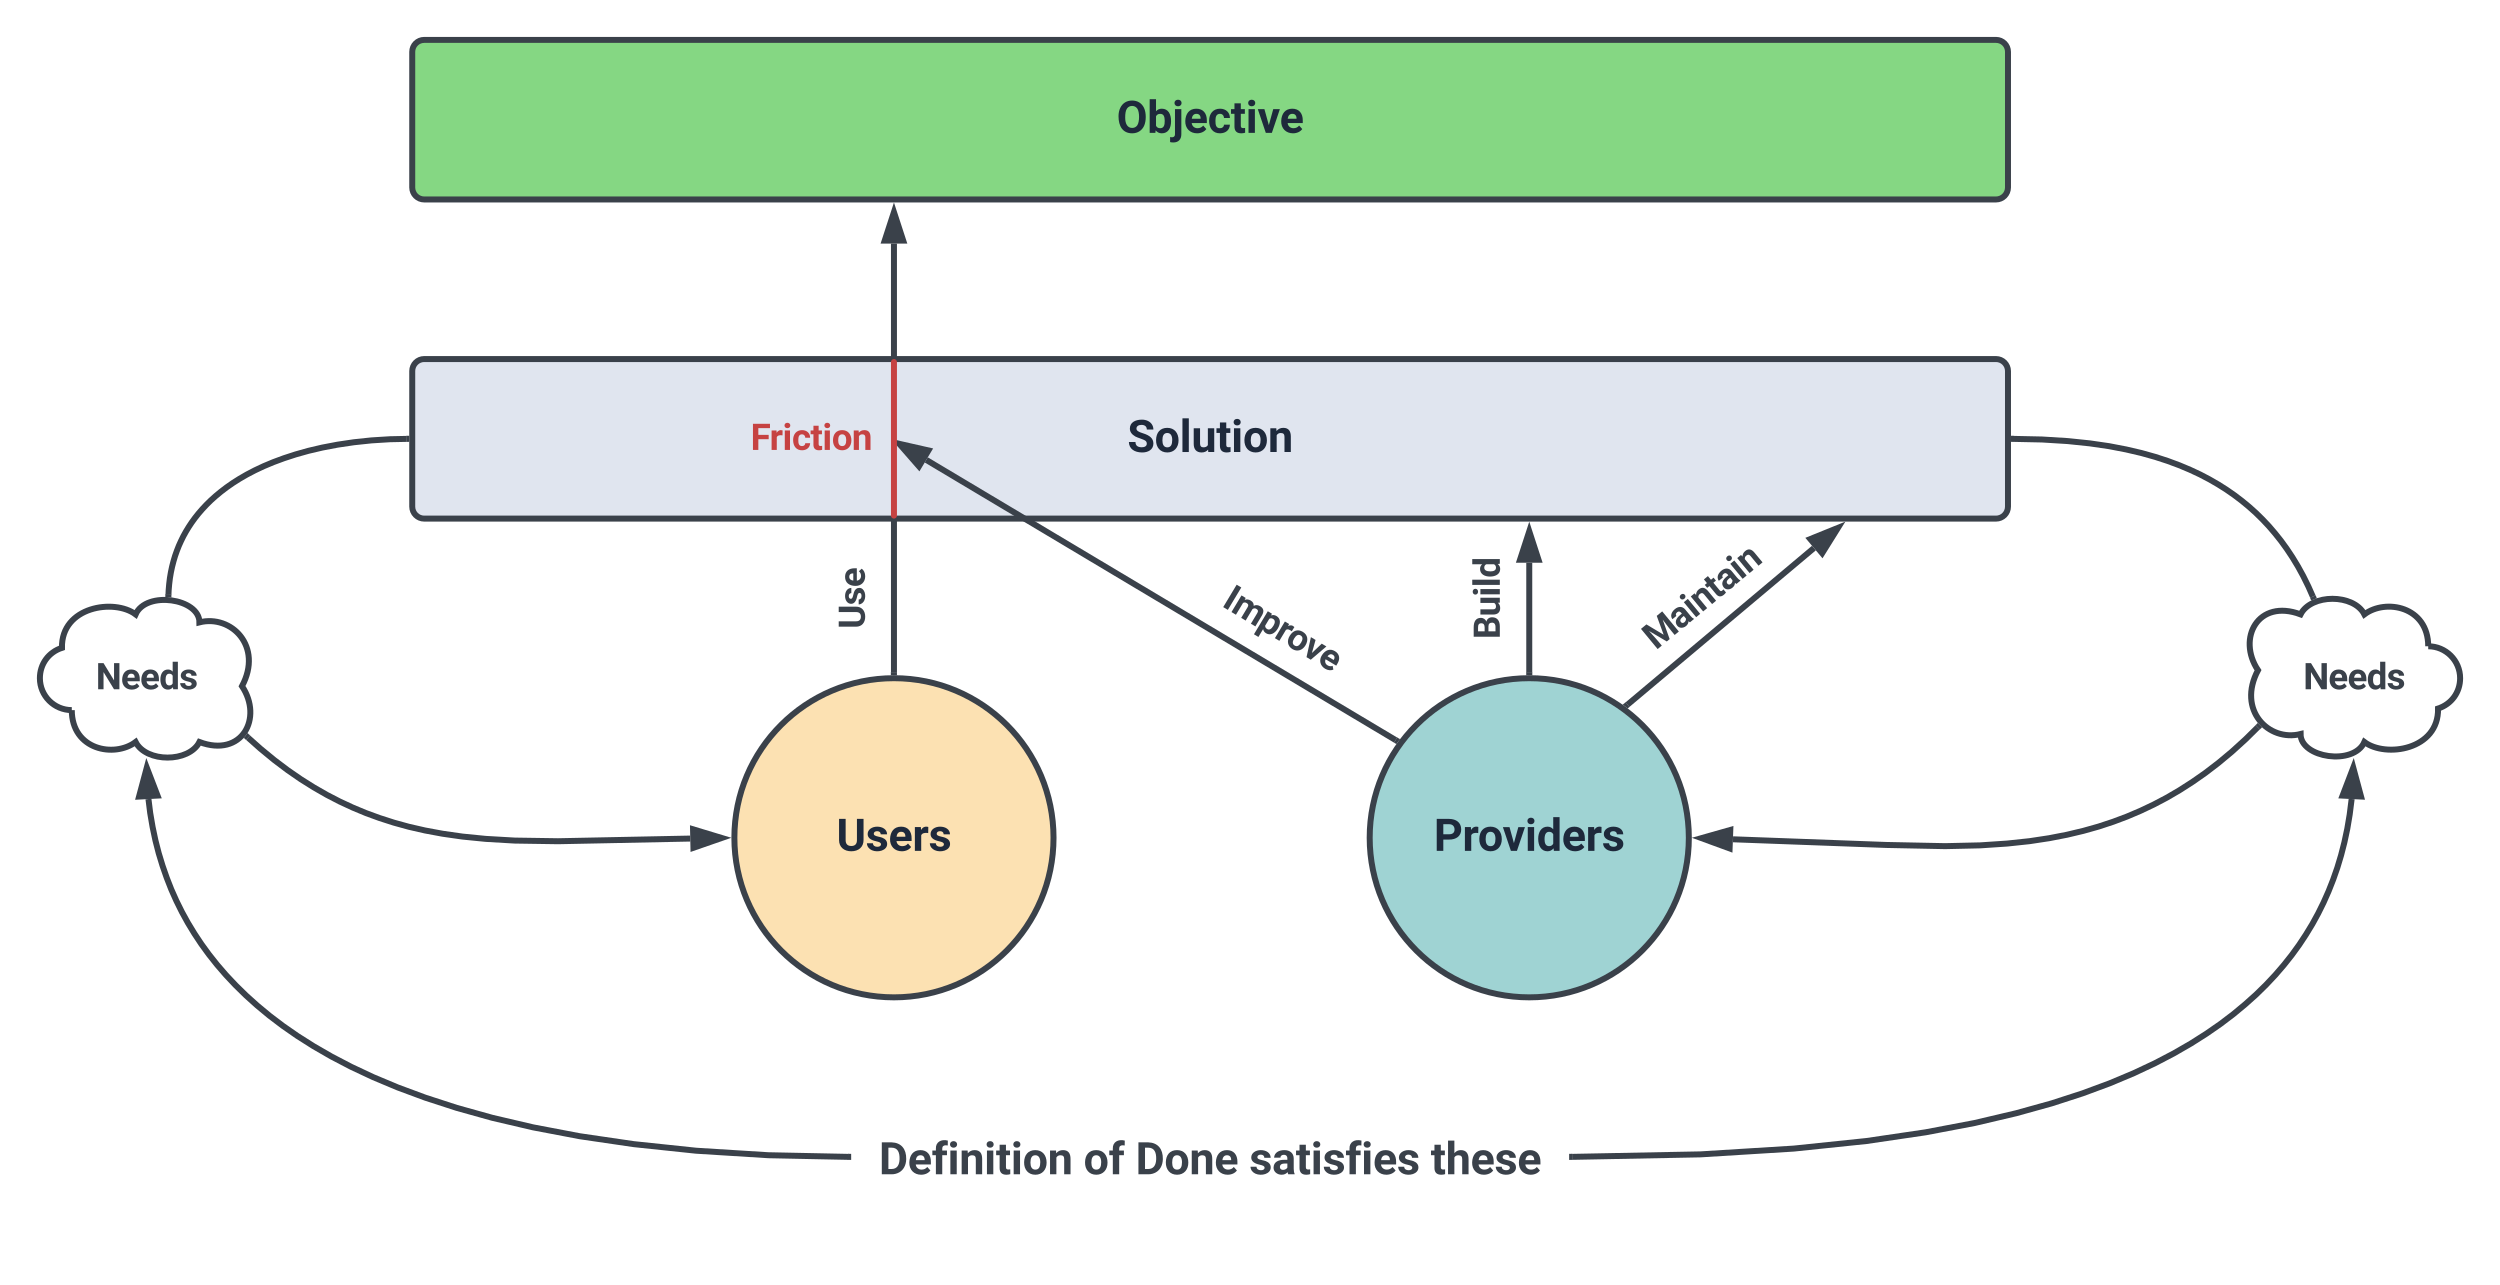 <svg xmlns="http://www.w3.org/2000/svg" xmlns:xlink="http://www.w3.org/1999/xlink" xmlns:lucid="lucid" width="1253.33" height="644.06"><g transform="translate(-193.333 -100)" lucid:page-tab-id="0_0"><path d="M641.5 437V222.12" stroke="#3a414a" stroke-width="3" fill="none"/><path d="M643 438.55l-1.48-.05h-.73l-.8.03v-1.57h3z" stroke="#3a414a" stroke-width=".05" fill="#3a414a"/><path d="M641.5 206.35l4.64 14.27h-9.28z" stroke="#3a414a" stroke-width="3" fill="#3a414a"/><path d="M1410.67 424c8.83 0 16 7.16 16 16 0 7.07-4.34 13.03-11.06 15.22.4 20.78-26.27 24.78-36.93 16.78-5.34 12-32 8-32-4-16 4-32-12-21.34-32-10.66-16 0-36 21.34-28 5.33-10.4 26.66-10.4 32 0 10.66-8 32-4 32 16z" stroke="#3a414a" stroke-width="3" fill-opacity="0"/><path d="M400 286c0-3.3 2.7-6 6-6h788c3.3 0 6 2.7 6 6v68c0 3.3-2.7 6-6 6H406c-3.3 0-6-2.7-6-6z" stroke="#3a414a" stroke-width="3" fill="#e0e5ef"/><use xlink:href="#a" transform="matrix(1,0,0,1,412,292) translate(346.518 34.616)"/><path d="M1040 520c0 44.18-35.82 80-80 80s-80-35.82-80-80 35.82-80 80-80 80 35.82 80 80z" stroke="#3a414a" stroke-width="3" fill="#9fd3d3"/><use xlink:href="#b" transform="matrix(1,0,0,1,885,445) translate(27.181 81.554)"/><path d="M721.5 520c0 44.18-35.82 80-80 80s-80-35.82-80-80 35.82-80 80-80 80 35.82 80 80z" stroke="#3a414a" stroke-width="3" fill="#fce1b2"/><use xlink:href="#c" transform="matrix(1,0,0,1,566.5,445) translate(46.202 81.554)"/><path d="M400 126c0-3.3 2.7-6 6-6h788c3.3 0 6 2.7 6 6v68c0 3.3-2.7 6-6 6H406c-3.3 0-6-2.7-6-6z" stroke="#3a414a" stroke-width="3" fill="#85d783"/><use xlink:href="#d" transform="matrix(1,0,0,1,412,132) translate(341.136 34.616)"/><path d="M893 471.03L657.7 330.57" stroke="#3a414a" stroke-width="3" fill="none"/><path d="M895.22 470.6l-1.36 1.76-.44.66-1.2-.72 1.52-2.58z" stroke="#3a414a" stroke-width=".05" fill="#3a414a"/><path d="M644.17 322.5l14.62 3.32-4.76 7.96z" stroke="#3a414a" stroke-width="3" fill="#3a414a"/><path d="M229.33 456c-8.83 0-16-7.16-16-16 0-7.07 4.34-13.03 11.06-15.22C224 404 250.66 400 261.32 408c5.34-12 32-8 32 4 16-4 32 12 21.34 32 10.66 16 0 36-21.34 28-5.33 10.4-26.66 10.4-32 0-10.66 8-32 4-32-16z" stroke="#3a414a" stroke-width="3" fill-opacity="0"/><path d="M397 320.03l-8.13.17-9.3.58-8.8.93-8.22 1.22-7.62 1.45-7 1.64-6.4 1.8-5.83 1.9-5.32 1.97-4.85 2.03-4.42 2.08-4.02 2.1-3.7 2.14-3.37 2.14-3.08 2.15-2.85 2.17-2.62 2.17-2.42 2.17-2.23 2.2-2.06 2.2-1.9 2.2-1.77 2.23-1.64 2.25-1.5 2.27-1.4 2.3-1.3 2.35-1.17 2.38-1.1 2.44-.98 2.5-.9 2.55-.78 2.63-.7 2.7-.6 2.82-.5 2.92-.37 3.04-.27 3.18-.08 1.9" stroke="#3a414a" stroke-width="3" fill="none"/><path d="M398.5 321.5l-1.5.03-.07-3 1.57-.03zM279.25 397.86l-.03 1.66-.76-.14-2.24-.04.03-1.54z" stroke="#3a414a" stroke-width=".05" fill="#3a414a"/><path d="M317.68 469.8l6.18 5.5 7 5.75 6.76 5.1 6.6 4.55 6.5 4.08 6.45 3.7 6.46 3.34 6.52 3.03 6.65 2.77 6.85 2.5 7.14 2.3 7.52 2.07 8.08 1.85 8.84 1.64 9.94 1.42 11.65 1.16 14.6.85 21.65.33 66.3-1.34" stroke="#3a414a" stroke-width="3" fill="none"/><path d="M318.7 468.7l-2 2.23-1.15-1.04.97-1.05.86-1.34z" stroke="#3a414a" stroke-width=".05" fill="#3a414a"/><path d="M555.15 520.1l-14.17 4.92-.2-9.27z" stroke="#3a414a" stroke-width="3" fill="#3a414a"/><path d="M213.33 406c0-3.3 2.7-6 6-6H314c3.3 0 6 2.7 6 6v68c0 3.3-2.7 6-6 6h-94.67c-3.3 0-6-2.7-6-6z" stroke="#000" stroke-opacity="0" fill="#fff" fill-opacity="0"/><use xlink:href="#e" transform="matrix(1,0,0,1,218.333,405) translate(23.036 40.556)"/><path d="M1320 406c0-3.3 2.7-6 6-6h94.67c3.3 0 6 2.7 6 6v68c0 3.3-2.7 6-6 6H1326c-3.3 0-6-2.7-6-6z" stroke="#000" stroke-opacity="0" fill="#fff" fill-opacity="0"/><use xlink:href="#e" transform="matrix(1,0,0,1,1325,405) translate(23.036 40.556)"/><path d="M1325.2 464.6l-6.08 6-6.9 6.27-6.72 5.6-6.57 5.03-6.5 4.54-6.43 4.12-6.44 3.76-6.5 3.42-6.6 3.13-6.74 2.87-6.97 2.62-7.27 2.4-7.67 2.16-8.18 1.95-8.9 1.73-9.88 1.5-11.28 1.2-13.48.9-17.56.4-29.5-.6-76.9-2.84" stroke="#3a414a" stroke-width="3" fill="none"/><path d="M1325.63 462.9l1.73 1.7-1.12 1.1-2.1-2.14 1.13-1.13z" stroke="#3a414a" stroke-width=".05" fill="#3a414a"/><path d="M1046.35 520.18l14.43-4.1-.34 9.26z" stroke="#3a414a" stroke-width="3" fill="#3a414a"/><path d="M560 286c0-3.3 2.7-6 6-6h68c3.3 0 6 2.7 6 6v68c0 3.3-2.7 6-6 6h-68c-3.3 0-6-2.7-6-6z" stroke="#000" stroke-opacity="0" fill="#fff" fill-opacity="0"/><use xlink:href="#f" transform="matrix(1,0,0,1,565,285) translate(4.644 40.556)"/><path d="M641.5 280.75c.4 0 .75.34.75.75v77c0 .4-.34.75-.75.75-.4 0-.75-.34-.75-.75v-77c0-.4.34-.75.75-.75z" stroke="#c64242" stroke-width="1.5" fill="none"/><path d="M774.42 365.14c1.7-2.84 5.4-3.76 8.23-2.05l125.1 75.1c2.84 1.7 3.76 5.4 2.05 8.23l-11.33 18.87c-1.7 2.84-5.4 3.76-8.23 2.05l-125.1-75.1c-2.84-1.7-3.76-5.4-2.05-8.24z" stroke="#000" stroke-opacity="0" fill="#fff" fill-opacity="0"/><use xlink:href="#g" transform="matrix(0.857,0.515,-0.515,0.857,779.22,366.86) translate(41.422 18.056)"/><path d="M1203 320.03l14.08.3 12.93.8 11.05 1.15 9.63 1.4 8.52 1.64 7.63 1.78 6.9 1.93 6.3 2.05 5.8 2.15 5.38 2.26 5.02 2.34 4.68 2.45 4.4 2.54 4.18 2.64 3.96 2.75 3.77 2.86 3.6 2.97 3.46 3.1 3.33 3.27 3.2 3.4 3.08 3.6 3 3.77 2.9 4 2.82 4.25 2.74 4.52 2.65 4.83 2.57 5.2 2.26 5.1" stroke="#3a414a" stroke-width="3" fill="none"/><path d="M1203.07 318.53l-.06 3-1.5-.03v-3zM1354.8 399.9l-2.76 1.14-.6-1.4 2.78-1.17z" stroke="#3a414a" stroke-width=".05" fill="#3a414a"/><path d="M960 437V382.12" stroke="#3a414a" stroke-width="3" fill="none"/><path d="M961.5 438.55l-1.48-.05h-.73l-.8.03v-1.57h3z" stroke="#3a414a" stroke-width=".05" fill="#3a414a"/><path d="M960 366.36l4.64 14.26h-9.28z" stroke="#3a414a" stroke-width="3" fill="#3a414a"/><path d="M926 440c-3.3 0-6-2.7-6-6v-68c0-3.3 2.7-6 6-6h28c3.3 0 6 2.7 6 6v68c0 3.3-2.7 6-6 6z" stroke="#000" stroke-opacity="0" fill="#fff" fill-opacity="0"/><use xlink:href="#h" transform="matrix(6.123233995736766e-17,-1,1,6.123233995736766e-17,925,435) translate(14.631 20.243)"/><path d="M1009.25 453.26l93.46-78.5" stroke="#3a414a" stroke-width="3" fill="none"/><path d="M1010.24 454.38l-.92.78-1.68-1.3-.8-.54 1.47-1.24z" stroke="#3a414a" stroke-width=".05" fill="#3a414a"/><path d="M1114.78 364.62l-7.94 12.73-5.96-7.1z" stroke="#3a414a" stroke-width="3" fill="#3a414a"/><path d="M983.82 433.9c-2.1-2.54-1.75-6.33.8-8.44l98.93-81.64c2.56-2.1 6.34-1.75 8.45.8l17.82 21.6c2.1 2.56 1.75 6.34-.8 8.45l-98.93 81.64c-2.57 2.12-6.35 1.76-8.46-.8z" stroke="#000" stroke-opacity="0" fill="#fff" fill-opacity="0"/><use xlink:href="#i" transform="matrix(0.771,-0.637,0.637,0.771,987.039,429.957) translate(30.509 20.243)"/><path d="M607.67 440c-3.32 0-6-2.7-6-6v-68c0-3.3 2.68-6 6-6h28c3.3 0 6 2.7 6 6v68c0 3.3-2.7 6-6 6z" stroke="#000" stroke-opacity="0" fill="#fff" fill-opacity="0"/><use xlink:href="#j" transform="matrix(6.123233995736766e-17,-1,1,6.123233995736766e-17,606.667,435) translate(19.774 20.243)"/><path d="M620 641.94c0-3.32 2.7-6 6-6h348c3.3 0 6 2.68 6 6v76.12c0 3.32-2.7 6-6 6H626c-3.3 0-6-2.68-6-6z" stroke="#000" stroke-opacity="0" fill="#fff" fill-opacity="0"/><use xlink:href="#k" transform="matrix(1,0,0,1,625,640.938) translate(8.979 47.773)"/><use xlink:href="#l" transform="matrix(1,0,0,1,625,640.938) translate(111.572 47.773)"/><use xlink:href="#m" transform="matrix(1,0,0,1,625,640.938) translate(137.636 47.773)"/><use xlink:href="#n" transform="matrix(1,0,0,1,625,640.938) translate(194.634 47.773)"/><use xlink:href="#o" transform="matrix(1,0,0,1,625,640.938) translate(285.628 47.773)"/><path d="M618.5 679.97l-39.97-.82-36.2-2.26-31.3-3.3-27.08-3.97-23.44-4.46-20.38-4.77-17.84-4.98-15.7-5.1-13.86-5.14L380.4 640l-11.03-5.18-9.9-5.17-8.93-5.15-8.1-5.13-7.34-5.1-6.72-5.1-6.15-5.1-5.64-5.08-5.2-5.1-4.8-5.1-4.43-5.13-4.1-5.17-3.8-5.22-3.5-5.28-3.26-5.37-3-5.46-2.76-5.57-2.54-5.7-2.3-5.87-2.1-6.03-1.9-6.23-1.66-6.47-1.42-6.72-1.2-7.02-.87-6.98" stroke="#3a414a" stroke-width="3" fill="none"/><path d="M620 678.5v3l-1.57-.03.06-3z" stroke="#3a414a" stroke-width=".05" fill="#3a414a"/><path d="M266.92 484.85l5.38 14-9.26.5z" stroke="#3a414a" stroke-width="3" fill="#3a414a"/><path d="M981.5 679.97l64.36-1.25 46.77-2.9 36.47-3.8 29.6-4.36 24.6-4.67 20.83-4.9 17.85-4.96 15.5-5.03 13.55-5.02 11.97-5.03 10.64-5 9.53-4.98 8.58-4.95 7.76-4.93 7.07-4.9 6.45-4.9 5.9-4.9 5.44-4.87 5-4.9 4.63-4.93 4.28-4.97 3.97-5 3.7-5.1 3.4-5.14 3.2-5.26 2.94-5.36 2.72-5.5 2.5-5.63 2.3-5.82 2.1-6 1.88-6.25 1.67-6.5 1.45-6.8 1.2-7.12.95-7.52.02-.25" stroke="#3a414a" stroke-width="3" fill="none"/><path d="M981.57 681.47l-1.57.03v-3l1.5-.03z" stroke="#3a414a" stroke-width=".05" fill="#3a414a"/><path d="M1373.1 484.85l3.9 14.48-9.26-.47z" stroke="#3a414a" stroke-width="3" fill="#3a414a"/><defs><path fill="#1e293b" d="M658-217c127 0 227-49 227-165 0-57-21-98-60-130-79-64-370-142-463-196-162-95-248-210-248-361 0-280 246-403 537-407 213-3 383 84 467 216 45 69 68 147 68 234H886c0-139-96-211-240-211-129 0-232 55-232 169 0 47 24 87 72 119s117 62 210 90c171 51 295 115 373 191s117 171 117 284c-2 272-237 411-528 404C331 13 78-135 69-458h301c0 161 96 241 288 241" id="p"/><path fill="#1e293b" d="M579 20C257 20 58-214 66-551c8-331 182-551 511-551 324 0 514 231 514 572 0 319-198 550-512 550zm-2-888c-169 0-222 141-222 338 0 181 61 317 224 317 170 0 223-137 223-338 0-178-64-317-225-317" id="q"/><path fill="#1e293b" d="M416 0H126v-1536h290V0" id="r"/><path fill="#1e293b" d="M463 20c-241-1-359-147-359-393v-709h289v699c0 113 51 169 154 169 98 0 165-34 202-102v-766h290V0H767l-8-110C688-23 589 20 463 20" id="s"/><path fill="#1e293b" d="M457-330c2 83 25 111 111 112 32 0 60-2 85-7V-6c-57 17-115 26-175 26-203 0-310-102-310-307v-583H10v-212h158v-266h289v266h185v212H457v540" id="t"/><path fill="#1e293b" d="M416 0H126v-1082h290V0zM271-1212c-92 0-162-61-162-150s68-149 162-149c93 0 162 60 162 149s-70 150-162 150" id="u"/><path fill="#1e293b" d="M750-692c-1-124-48-174-173-175-81 0-142 35-183 104V0H105v-1082h272l9 125c77-97 181-145 311-145 244 0 342 151 342 403V0H750v-692" id="v"/><g id="a"><use transform="matrix(0.011,0,0,0.011,0,0)" xlink:href="#p"/><use transform="matrix(0.011,0,0,0.011,13.661,0)" xlink:href="#q"/><use transform="matrix(0.011,0,0,0.011,26.226,0)" xlink:href="#r"/><use transform="matrix(0.011,0,0,0.011,32.118,0)" xlink:href="#s"/><use transform="matrix(0.011,0,0,0.011,44.553,0)" xlink:href="#t"/><use transform="matrix(0.011,0,0,0.011,52.062,0)" xlink:href="#u"/><use transform="matrix(0.011,0,0,0.011,57.954,0)" xlink:href="#q"/><use transform="matrix(0.011,0,0,0.011,70.519,0)" xlink:href="#v"/></g><path fill="#1e293b" d="M1245-974c0 302-233 466-552 461H430V0H130v-1456h568c323 5 547 167 547 482zm-303 2c1-143-93-241-237-241H430v457h268c151 1 244-71 244-216" id="w"/><path fill="#1e293b" d="M719-811c-143-24-279 1-319 103V0H111v-1082h273l8 129c74-124 180-175 331-136" id="x"/><path fill="#1e293b" d="M516-353l201-729h302L654 0H378L13-1082h302" id="y"/><path fill="#1e293b" d="M488 20C204 20 66-234 66-549c0-305 140-551 424-553 105 0 192 39 261 118v-552h290V0H780l-14-115C694-25 601 20 488 20zM355-528c0 176 51 314 207 314 89 0 152-38 189-113v-427c-36-75-98-113-187-113-139 0-209 113-209 339" id="z"/><path fill="#1e293b" d="M1031-175C952-60 797 20 609 20 287 20 60-206 72-543c12-330 180-559 505-559 309 0 482 214 477 537v118H365c15 134 115 234 263 234 111 0 198-40 261-121zM770-644c5-139-62-226-194-224-130 1-191 97-208 224h402" id="A"/><path fill="#1e293b" d="M529-185c94 0 168-33 168-114 0-35-18-63-53-83s-91-39-168-55C219-491 90-600 90-765c0-208 203-337 432-337 246 0 451 124 453 349H686c-2-91-62-143-165-143-86 0-151 41-153 117 0 32 16 57 46 77 63 43 257 69 335 100 151 60 229 153 229 291C978-13 554 93 282-28 162-81 60-190 56-344h274c5 106 86 159 199 159" id="B"/><g id="b"><use transform="matrix(0.011,0,0,0.011,0,0)" xlink:href="#w"/><use transform="matrix(0.011,0,0,0.011,14.334,0)" xlink:href="#x"/><use transform="matrix(0.011,0,0,0.011,22.049,0)" xlink:href="#q"/><use transform="matrix(0.011,0,0,0.011,34.451,0)" xlink:href="#y"/><use transform="matrix(0.011,0,0,0.011,45.681,0)" xlink:href="#u"/><use transform="matrix(0.011,0,0,0.011,51.573,0)" xlink:href="#z"/><use transform="matrix(0.011,0,0,0.011,64.095,0)" xlink:href="#A"/><use transform="matrix(0.011,0,0,0.011,76.107,0)" xlink:href="#x"/><use transform="matrix(0.011,0,0,0.011,84.212,0)" xlink:href="#B"/></g><path fill="#1e293b" d="M416-495c-3 181 88 274 258 274 169 0 257-89 257-266v-969h301v959c3 324-227 517-558 517-328 0-557-188-558-506v-970h300v961" id="C"/><g id="c"><use transform="matrix(0.011,0,0,0.011,0,0)" xlink:href="#C"/><use transform="matrix(0.011,0,0,0.011,14.627,0)" xlink:href="#B"/><use transform="matrix(0.011,0,0,0.011,26.053,0)" xlink:href="#A"/><use transform="matrix(0.011,0,0,0.011,38.064,0)" xlink:href="#x"/><use transform="matrix(0.011,0,0,0.011,46.17,0)" xlink:href="#B"/></g><path fill="#1e293b" d="M1248-1138c106 220 104 603 2 820-91 195-274 338-542 338C281 20 86-300 86-759c0-291 115-515 296-629 182-114 467-115 648 0 94 60 166 141 218 250zM940-344c111-153 110-617 0-765-57-77-133-119-234-119s-177 41-233 118c-64 88-83 240-83 415 0 149 27 264 82 346s133 123 236 123c101 0 176-40 232-118" id="D"/><path fill="#1e293b" d="M663-1102c295 0 423 246 423 571 0 313-131 551-421 551-117 0-211-45-281-135L371 0H111v-1536h289v551c67-78 154-117 263-117zm-71 889c164 0 209-139 205-339-3-189-44-315-207-315-92 0-155 38-190 113v427c35 76 99 114 192 114" id="E"/><path fill="#1e293b" d="M417 59c1 237-132 380-369 378-50 0-98-6-143-17V191c122 27 222 1 222-130v-1143h290V59zM266-1212c-92 0-162-61-162-150s68-149 162-149 162 60 162 149-70 150-162 150" id="F"/><path fill="#1e293b" d="M355-556c-2 203 30 338 206 343 102 3 181-63 182-161h271C1001-128 821 17 566 20 242 24 66-212 66-554c0-320 184-548 498-548 262 0 451 167 450 423H743c-1-108-75-193-184-189-162 6-202 123-204 312" id="G"/><g id="d"><use transform="matrix(0.011,0,0,0.011,0,0)" xlink:href="#D"/><use transform="matrix(0.011,0,0,0.011,15.343,0)" xlink:href="#E"/><use transform="matrix(0.011,0,0,0.011,27.854,0)" xlink:href="#F"/><use transform="matrix(0.011,0,0,0.011,33.626,0)" xlink:href="#A"/><use transform="matrix(0.011,0,0,0.011,45.638,0)" xlink:href="#G"/><use transform="matrix(0.011,0,0,0.011,57.227,0)" xlink:href="#t"/><use transform="matrix(0.011,0,0,0.011,64.735,0)" xlink:href="#u"/><use transform="matrix(0.011,0,0,0.011,70.627,0)" xlink:href="#y"/><use transform="matrix(0.011,0,0,0.011,81.717,0)" xlink:href="#A"/></g><path fill="#3a414a" d="M1314 0h-300L430-958V0H130v-1456h300l585 960v-960h299V0" id="H"/><path fill="#3a414a" d="M1031-175C952-60 797 20 609 20 287 20 60-206 72-543c12-330 180-559 505-559 309 0 482 214 477 537v118H365c15 134 115 234 263 234 111 0 198-40 261-121zM770-644c5-139-62-226-194-224-130 1-191 97-208 224h402" id="I"/><path fill="#3a414a" d="M488 20C204 20 66-234 66-549c0-305 140-551 424-553 105 0 192 39 261 118v-552h290V0H780l-14-115C694-25 601 20 488 20zM355-528c0 176 51 314 207 314 89 0 152-38 189-113v-427c-36-75-98-113-187-113-139 0-209 113-209 339" id="J"/><path fill="#3a414a" d="M529-185c94 0 168-33 168-114 0-35-18-63-53-83s-91-39-168-55C219-491 90-600 90-765c0-208 203-337 432-337 246 0 451 124 453 349H686c-2-91-62-143-165-143-86 0-151 41-153 117 0 32 16 57 46 77 63 43 257 69 335 100 151 60 229 153 229 291C978-13 554 93 282-28 162-81 60-190 56-344h274c5 106 86 159 199 159" id="K"/><g id="e"><use transform="matrix(0.009,0,0,0.009,0,0)" xlink:href="#H"/><use transform="matrix(0.009,0,0,0.009,12.552,0)" xlink:href="#I"/><use transform="matrix(0.009,0,0,0.009,22.161,0)" xlink:href="#I"/><use transform="matrix(0.009,0,0,0.009,31.771,0)" xlink:href="#J"/><use transform="matrix(0.009,0,0,0.009,41.788,0)" xlink:href="#K"/></g><path fill="#c64242" d="M1006-595H430V0H130v-1456h948v243H430v376h576v242" id="L"/><path fill="#c64242" d="M719-811c-143-24-279 1-319 103V0H111v-1082h273l8 129c74-124 180-175 331-136" id="M"/><path fill="#c64242" d="M416 0H126v-1082h290V0zM271-1212c-92 0-162-61-162-150s68-149 162-149c93 0 162 60 162 149s-70 150-162 150" id="N"/><path fill="#c64242" d="M355-556c-2 203 30 338 206 343 102 3 181-63 182-161h271C1001-128 821 17 566 20 242 24 66-212 66-554c0-320 184-548 498-548 262 0 451 167 450 423H743c-1-108-75-193-184-189-162 6-202 123-204 312" id="O"/><path fill="#c64242" d="M457-330c2 83 25 111 111 112 32 0 60-2 85-7V-6c-57 17-115 26-175 26-203 0-310-102-310-307v-583H10v-212h158v-266h289v266h185v212H457v540" id="P"/><path fill="#c64242" d="M579 20C257 20 58-214 66-551c8-331 182-551 511-551 324 0 514 231 514 572 0 319-198 550-512 550zm-2-888c-169 0-222 141-222 338 0 181 61 317 224 317 170 0 223-137 223-338 0-178-64-317-225-317" id="Q"/><path fill="#c64242" d="M750-692c-1-124-48-174-173-175-81 0-142 35-183 104V0H105v-1082h272l9 125c77-97 181-145 311-145 244 0 342 151 342 403V0H750v-692" id="R"/><g id="f"><use transform="matrix(0.009,0,0,0.009,0,0)" xlink:href="#L"/><use transform="matrix(0.009,0,0,0.009,9.514,0)" xlink:href="#M"/><use transform="matrix(0.009,0,0,0.009,15.998,0)" xlink:href="#N"/><use transform="matrix(0.009,0,0,0.009,20.712,0)" xlink:href="#O"/><use transform="matrix(0.009,0,0,0.009,29.983,0)" xlink:href="#P"/><use transform="matrix(0.009,0,0,0.009,35.99,0)" xlink:href="#N"/><use transform="matrix(0.009,0,0,0.009,40.703,0)" xlink:href="#Q"/><use transform="matrix(0.009,0,0,0.009,50.755,0)" xlink:href="#R"/></g><path fill="#3a414a" d="M449 0H149v-1456h300V0" id="S"/><path fill="#3a414a" d="M741-689c-2-124-40-177-163-178-82 0-141 34-178 102V0H111v-1082h271l9 121c77-94 180-141 311-141 139 0 235 55 287 165 76-110 184-165 325-165 249 0 348 151 348 411V0h-290v-690c-2-123-39-176-163-177-87 0-147 41-180 124l1 743H741v-689" id="T"/><path fill="#3a414a" d="M663-1102c295 0 422 250 422 571 0 300-141 549-420 551-109 0-198-38-265-114v510H111v-1498h268l10 106c70-84 161-126 274-126zm133 550c0-175-53-315-209-315-91 0-153 35-187 104v443c35 71 98 107 189 107 138 0 207-113 207-339" id="U"/><path fill="#3a414a" d="M719-811c-143-24-279 1-319 103V0H111v-1082h273l8 129c74-124 180-175 331-136" id="V"/><path fill="#3a414a" d="M579 20C257 20 58-214 66-551c8-331 182-551 511-551 324 0 514 231 514 572 0 319-198 550-512 550zm-2-888c-169 0-222 141-222 338 0 181 61 317 224 317 170 0 223-137 223-338 0-178-64-317-225-317" id="W"/><path fill="#3a414a" d="M516-353l201-729h302L654 0H378L13-1082h302" id="X"/><g id="g"><use transform="matrix(0.009,0,0,0.009,0,0)" xlink:href="#S"/><use transform="matrix(0.009,0,0,0.009,5.182,0)" xlink:href="#T"/><use transform="matrix(0.009,0,0,0.009,20.573,0)" xlink:href="#U"/><use transform="matrix(0.009,0,0,0.009,30.582,0)" xlink:href="#V"/><use transform="matrix(0.009,0,0,0.009,36.753,0)" xlink:href="#W"/><use transform="matrix(0.009,0,0,0.009,46.675,0)" xlink:href="#X"/><use transform="matrix(0.009,0,0,0.009,55.547,0)" xlink:href="#I"/></g><path fill="#3a414a" d="M1212-428C1211-131 1004 0 696 0H130v-1456h510c318-1 539 108 539 399 0 155-89 264-208 308 141 33 242 151 241 321zM687-241c132 2 225-65 225-190 0-133-69-203-207-203H430v393h257zm192-786c0-145-86-186-239-186H430v367h222c151-3 227-63 227-181" id="Y"/><path fill="#3a414a" d="M463 20c-241-1-359-147-359-393v-709h289v699c0 113 51 169 154 169 98 0 165-34 202-102v-766h290V0H767l-8-110C688-23 589 20 463 20" id="Z"/><path fill="#3a414a" d="M416 0H126v-1082h290V0zM271-1212c-92 0-162-61-162-150s68-149 162-149c93 0 162 60 162 149s-70 150-162 150" id="aa"/><path fill="#3a414a" d="M416 0H126v-1536h290V0" id="ab"/><g id="h"><use transform="matrix(0.009,0,0,0.009,0,0)" xlink:href="#Y"/><use transform="matrix(0.009,0,0,0.009,11.345,0)" xlink:href="#Z"/><use transform="matrix(0.009,0,0,0.009,21.293,0)" xlink:href="#aa"/><use transform="matrix(0.009,0,0,0.009,26.007,0)" xlink:href="#ab"/><use transform="matrix(0.009,0,0,0.009,30.72,0)" xlink:href="#J"/></g><path fill="#3a414a" d="M522-1456L896-400l372-1056h394V0h-301c-7-379 15-728 30-1085L998 0H792L400-1084c15 357 37 705 30 1084H130v-1456h392" id="ac"/><path fill="#3a414a" d="M552-1102c254-4 435 134 435 383v469c1 103 15 180 43 233V0H738c-13-26-23-58-29-97C639-19 548 20 436 20 238 20 64-113 68-304c5-258 212-357 496-357h133c11-137-29-227-160-227-90 0-156 45-156 131H92c15-231 213-342 460-345zM357-325c0 76 61 124 142 124 88 0 168-45 198-105v-186H589c-152 2-232 51-232 167" id="ad"/><path fill="#3a414a" d="M750-692c-1-124-48-174-173-175-81 0-142 35-183 104V0H105v-1082h272l9 125c77-97 181-145 311-145 244 0 342 151 342 403V0H750v-692" id="ae"/><path fill="#3a414a" d="M457-330c2 83 25 111 111 112 32 0 60-2 85-7V-6c-57 17-115 26-175 26-203 0-310-102-310-307v-583H10v-212h158v-266h289v266h185v212H457v540" id="af"/><g id="i"><use transform="matrix(0.009,0,0,0.009,0,0)" xlink:href="#ac"/><use transform="matrix(0.009,0,0,0.009,15.573,0)" xlink:href="#ad"/><use transform="matrix(0.009,0,0,0.009,25.104,0)" xlink:href="#aa"/><use transform="matrix(0.009,0,0,0.009,29.818,0)" xlink:href="#ae"/><use transform="matrix(0.009,0,0,0.009,39.774,0)" xlink:href="#af"/><use transform="matrix(0.009,0,0,0.009,45.781,0)" xlink:href="#ad"/><use transform="matrix(0.009,0,0,0.009,55.312,0)" xlink:href="#aa"/><use transform="matrix(0.009,0,0,0.009,60.026,0)" xlink:href="#ae"/></g><path fill="#3a414a" d="M416-495c-3 181 88 274 258 274 169 0 257-89 257-266v-969h301v959c3 324-227 517-558 517-328 0-557-188-558-506v-970h300v961" id="ag"/><g id="j"><use transform="matrix(0.009,0,0,0.009,0,0)" xlink:href="#ag"/><use transform="matrix(0.009,0,0,0.009,11.701,0)" xlink:href="#K"/><use transform="matrix(0.009,0,0,0.009,20.842,0)" xlink:href="#I"/></g><path fill="#3a414a" d="M130 0v-1456h448c435 14 673 299 665 762-5 285-130 500-319 606C822-31 708 0 581 0H130zm809-685c9-311-79-526-361-528H430v972h145c252-2 356-181 364-444" id="ah"/><path fill="#3a414a" d="M190-1174c-11-296 244-440 544-363l-3 224c-24-6-53-9-88-9-109 0-163 51-163 153v87h215v212H480V0H190v-870H29v-212h161v-92" id="ai"/><g id="k"><use transform="matrix(0.011,0,0,0.011,0,0)" xlink:href="#ah"/><use transform="matrix(0.011,0,0,0.011,14.442,0)" xlink:href="#I"/><use transform="matrix(0.011,0,0,0.011,26.454,0)" xlink:href="#ai"/><use transform="matrix(0.011,0,0,0.011,34.418,0)" xlink:href="#aa"/><use transform="matrix(0.011,0,0,0.011,40.31,0)" xlink:href="#ae"/><use transform="matrix(0.011,0,0,0.011,52.756,0)" xlink:href="#aa"/><use transform="matrix(0.011,0,0,0.011,58.648,0)" xlink:href="#af"/><use transform="matrix(0.011,0,0,0.011,66.157,0)" xlink:href="#aa"/><use transform="matrix(0.011,0,0,0.011,72.049,0)" xlink:href="#W"/><use transform="matrix(0.011,0,0,0.011,84.614,0)" xlink:href="#ae"/></g><g id="l"><use transform="matrix(0.011,0,0,0.011,0,0)" xlink:href="#W"/><use transform="matrix(0.011,0,0,0.011,12.565,0)" xlink:href="#ai"/></g><g id="m"><use transform="matrix(0.011,0,0,0.011,0,0)" xlink:href="#ah"/><use transform="matrix(0.011,0,0,0.011,14.442,0)" xlink:href="#W"/><use transform="matrix(0.011,0,0,0.011,27.007,0)" xlink:href="#ae"/><use transform="matrix(0.011,0,0,0.011,39.453,0)" xlink:href="#I"/></g><g id="n"><use transform="matrix(0.011,0,0,0.011,0,0)" xlink:href="#K"/><use transform="matrix(0.011,0,0,0.011,11.426,0)" xlink:href="#ad"/><use transform="matrix(0.011,0,0,0.011,23.34,0)" xlink:href="#af"/><use transform="matrix(0.011,0,0,0.011,30.849,0)" xlink:href="#aa"/><use transform="matrix(0.011,0,0,0.011,36.74,0)" xlink:href="#K"/><use transform="matrix(0.011,0,0,0.011,48.166,0)" xlink:href="#ai"/><use transform="matrix(0.011,0,0,0.011,56.131,0)" xlink:href="#aa"/><use transform="matrix(0.011,0,0,0.011,62.023,0)" xlink:href="#I"/><use transform="matrix(0.011,0,0,0.011,74.034,0)" xlink:href="#K"/></g><path fill="#3a414a" d="M750-685c-1-124-48-182-173-182-85 0-146 33-184 98V0H104v-1536h289v572c77-92 173-138 289-138 235 0 357 136 357 409V0H750v-685" id="aj"/><g id="o"><use transform="matrix(0.011,0,0,0.011,0,0)" xlink:href="#af"/><use transform="matrix(0.011,0,0,0.011,7.509,0)" xlink:href="#aj"/><use transform="matrix(0.011,0,0,0.011,19.944,0)" xlink:href="#I"/><use transform="matrix(0.011,0,0,0.011,31.955,0)" xlink:href="#K"/><use transform="matrix(0.011,0,0,0.011,43.381,0)" xlink:href="#I"/></g></defs></g></svg>